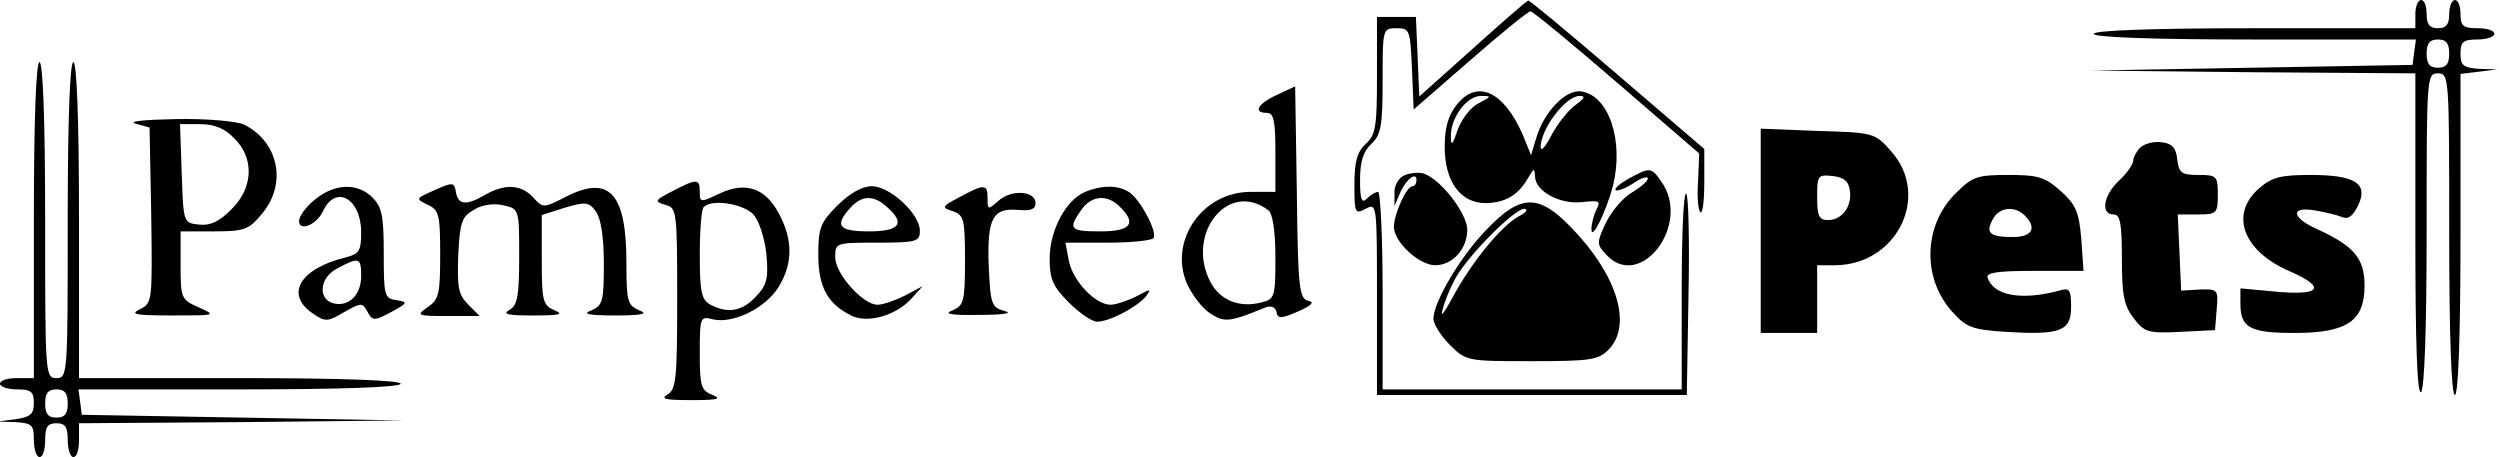 <?xml version="1.0" standalone="no"?>
<!DOCTYPE svg PUBLIC "-//W3C//DTD SVG 20010904//EN"
 "http://www.w3.org/TR/2001/REC-SVG-20010904/DTD/svg10.dtd">
<svg version="1.0" xmlns="http://www.w3.org/2000/svg"
 width="443pt" height="81pt" viewBox="0 0 443 81"
 preserveAspectRatio="xMidYMid meet">

<g transform="translate(0,81) scale(0.1,-0.1)"
fill="#000000" stroke="none">
<path d="M2610 724 l-95 -85 -3 71 -3 70 -34 0 -35 0 0 -103 c0 -91 -2 -106
-20 -122 -15 -14 -20 -31 -20 -72 0 -51 1 -53 20 -43 20 11 20 8 20 -160 l0
-170 275 0 274 0 3 176 c2 97 0 178 -4 181 -5 2 -8 -75 -8 -171 l0 -176 -265
0 -265 0 0 175 c0 96 -4 175 -8 175 -4 0 -13 -5 -20 -12 -9 -9 -12 -2 -12 33
0 33 6 51 20 64 17 16 20 31 20 112 0 92 0 93 25 93 23 0 24 -3 27 -72 l3 -72
100 87 c55 48 103 87 107 87 4 0 73 -57 153 -126 l146 -126 -2 -49 c-2 -27 0
-52 4 -55 4 -4 7 20 7 52 l0 60 -154 132 c-85 73 -156 132 -158 131 -2 0 -46
-38 -98 -85z"/>
<path d="M4280 785 l0 -25 -285 0 c-183 0 -285 -4 -285 -10 0 -6 102 -10 286
-10 l285 0 -3 -22 -3 -23 -285 -5 -285 -5 288 -3 287 -2 0 -286 c0 -187 3
-283 10 -279 6 4 10 110 10 286 0 272 0 279 20 279 20 0 20 -7 20 -285 0 -183
4 -285 10 -285 6 0 10 101 10 284 l0 285 33 4 32 4 -32 1 c-28 2 -33 6 -33 27
0 21 5 25 30 25 17 0 30 5 30 10 0 6 -13 10 -30 10 -25 0 -30 4 -30 25 0 14
-4 25 -10 25 -5 0 -10 -11 -10 -25 0 -18 -5 -25 -20 -25 -15 0 -20 7 -20 25 0
14 -4 25 -10 25 -5 0 -10 -11 -10 -25z m60 -70 c0 -18 -5 -25 -20 -25 -15 0
-20 7 -20 25 0 18 5 25 20 25 15 0 20 -7 20 -25z"/>
<path d="M60 420 l0 -280 -30 0 c-17 0 -30 -4 -30 -10 0 -5 13 -10 30 -10 25
0 30 -4 30 -24 0 -20 -6 -25 -33 -29 l-32 -4 33 -1 c29 -2 32 -5 32 -32 0 -17
5 -30 10 -30 6 0 10 13 10 30 0 23 4 30 20 30 16 0 20 -7 20 -30 0 -17 5 -30
10 -30 6 0 10 13 10 30 l0 30 288 2 287 3 -285 5 -285 5 -3 23 -3 22 285 0
c184 0 286 4 286 10 0 6 -102 10 -285 10 l-285 0 0 280 c0 180 -4 280 -10 280
-6 0 -10 -100 -10 -280 0 -273 0 -280 -20 -280 -20 0 -20 7 -20 280 0 180 -4
280 -10 280 -6 0 -10 -100 -10 -280z m60 -325 c0 -18 -5 -25 -20 -25 -15 0
-20 7 -20 25 0 18 5 25 20 25 15 0 20 -7 20 -25z"/>
<path d="M2263 642 c-35 -16 -43 -32 -18 -32 12 0 15 -14 15 -70 l0 -70 -44 0
c-85 0 -145 -86 -113 -162 9 -20 27 -44 41 -53 26 -17 34 -16 98 10 10 4 18 1
20 -8 2 -12 8 -12 38 1 25 11 30 17 18 19 -16 4 -18 24 -20 192 l-3 188 -32
-15z m-15 -205 c7 -6 12 -36 12 -83 0 -70 -1 -74 -25 -80 -39 -10 -73 4 -90
36 -45 86 32 182 103 127z"/>
<path d="M2581 624 c-15 -19 -21 -41 -21 -74 0 -62 28 -100 73 -100 35 1 57
14 75 45 10 17 11 18 12 3 0 -27 45 -51 84 -46 30 3 33 2 25 -13 -5 -10 -9
-26 -9 -36 1 -20 27 35 38 77 20 80 -7 161 -56 168 -27 4 -65 -35 -79 -80
l-10 -33 -15 37 c-34 77 -81 98 -117 52z m39 3 c-14 -7 -30 -28 -37 -47 -9
-27 -12 -30 -12 -12 -1 33 28 72 53 72 20 0 19 -1 -4 -13z m172 -3 c-12 -8
-31 -32 -42 -52 -10 -20 -19 -31 -20 -24 -1 32 44 92 69 92 11 0 9 -4 -7 -16z"/>
<path d="M240 591 l25 -7 3 -155 c2 -153 2 -156 -20 -167 -19 -9 -8 -11 57
-11 77 0 79 0 48 14 -32 14 -33 16 -33 75 l0 60 59 0 c54 0 62 3 85 31 45 53
30 127 -31 158 -12 6 -65 11 -120 10 -56 -1 -87 -4 -73 -8z m175 -26 c36 -35
34 -88 -5 -126 -22 -22 -37 -29 -57 -27 -28 3 -28 3 -31 91 l-3 87 36 0 c25 0
44 -8 60 -25z"/>
<path d="M3120 401 l0 -181 50 0 50 0 0 60 0 60 31 0 c110 0 171 123 100 202
-29 33 -31 33 -130 36 l-101 4 0 -181z m158 71 c4 -28 -14 -52 -39 -52 -16 0
-19 8 -19 41 0 38 1 40 28 37 19 -2 28 -9 30 -26z"/>
<path d="M3792 548 c-6 -6 -12 -17 -12 -23 0 -6 -11 -22 -25 -35 -28 -26 -33
-60 -10 -60 12 0 15 -15 15 -79 0 -65 4 -83 21 -105 19 -25 26 -27 83 -24 l61
3 3 37 c3 35 2 36 -30 35 l-33 -2 -3 68 -3 67 36 0 c33 0 35 2 35 35 0 33 -2
35 -34 35 -30 0 -35 3 -38 28 -2 20 -9 28 -28 30 -14 2 -31 -3 -38 -10z"/>
<path d="M2486 498 c-9 -5 -16 -19 -15 -31 l0 -22 9 21 c10 25 30 41 30 25 0
-6 -3 -11 -7 -11 -11 0 -33 -50 -33 -72 0 -27 45 -68 73 -68 31 0 57 29 57 63
0 29 -49 92 -79 100 -10 2 -26 0 -35 -5z"/>
<path d="M2887 494 c-16 -9 -27 -18 -24 -21 3 -2 17 3 31 12 14 10 26 13 26 9
0 -5 -13 -16 -28 -25 -16 -9 -36 -33 -46 -53 -17 -36 -17 -39 0 -57 60 -66
152 53 98 129 -18 26 -20 26 -57 6z"/>
<path d="M3465 467 c-57 -57 -59 -150 -6 -209 25 -28 35 -32 94 -36 98 -6 117
1 117 44 0 29 -3 34 -17 30 -69 -19 -120 -11 -131 22 -3 9 18 12 83 12 l87 0
-4 57 c-4 48 -10 61 -37 85 -27 24 -39 28 -92 28 -56 0 -64 -3 -94 -33z m123
-39 c22 -22 13 -38 -21 -38 -41 0 -49 7 -36 31 11 22 39 25 57 7z"/>
<path d="M4004 477 c-54 -46 -30 -112 54 -148 64 -28 55 -43 -23 -36 l-65 6 0
-27 c0 -43 17 -52 96 -52 93 0 124 21 124 84 0 48 -19 70 -82 99 -48 21 -51
42 -5 34 17 -3 39 -8 48 -12 11 -4 19 3 28 22 18 38 -6 53 -85 53 -52 0 -68
-4 -90 -23z"/>
<path d="M770 473 c-34 -15 -34 -15 -12 -26 20 -9 22 -17 22 -88 0 -69 -2 -80
-22 -93 -21 -15 -20 -16 35 -16 l57 0 -20 20 c-18 18 -20 31 -18 88 3 59 6 68
29 81 15 9 36 11 52 7 27 -6 27 -8 27 -91 0 -69 -3 -86 -17 -94 -14 -8 -3 -10
42 -10 46 0 55 2 38 9 -21 9 -23 16 -23 89 l0 80 41 13 c37 11 43 10 55 -7 9
-12 14 -46 14 -92 0 -67 -2 -74 -22 -83 -17 -6 -7 -9 42 -9 49 0 59 3 43 9
-21 9 -23 16 -23 84 0 124 -30 157 -108 117 -39 -20 -40 -20 -57 -1 -21 23
-50 25 -85 5 -34 -20 -48 -18 -52 4 -3 18 -5 19 -38 4z"/>
<path d="M1191 471 c-31 -16 -32 -18 -12 -24 20 -5 21 -10 21 -166 0 -142 -2
-161 -17 -170 -14 -8 -3 -10 42 -10 46 0 55 2 38 9 -21 8 -23 16 -23 75 0 64
1 65 24 59 35 -8 93 20 116 58 25 41 25 83 1 128 -24 47 -60 59 -106 37 -34
-16 -35 -16 -35 3 0 24 -5 24 -49 1z m144 -41 c10 -11 20 -42 23 -70 4 -43 1
-55 -18 -75 -25 -27 -50 -31 -81 -15 -16 9 -19 22 -19 89 0 43 3 81 7 84 14
15 70 6 88 -13z"/>
<path d="M575 468 c-22 -12 -45 -37 -45 -50 0 -19 31 -6 42 17 22 49 68 24 68
-37 0 -33 -4 -38 -27 -44 -82 -20 -109 -66 -58 -100 22 -15 26 -14 55 3 30 17
32 17 41 1 9 -17 12 -17 42 -1 30 16 30 18 10 21 -22 3 -23 8 -23 83 0 66 -3
82 -20 99 -22 22 -54 25 -85 8z m65 -147 c0 -33 -21 -54 -47 -49 -30 6 -28 45
4 62 39 21 43 20 43 -13z"/>
<path d="M1484 446 c-30 -30 -34 -40 -34 -87 0 -57 16 -87 58 -108 29 -15 81
0 108 31 l19 21 -32 -17 c-18 -9 -39 -16 -48 -16 -26 0 -75 55 -75 84 0 26 1
26 75 26 69 0 75 2 75 21 0 30 -53 79 -85 79 -17 0 -39 -12 -61 -34z m88 -3
c33 -29 22 -43 -32 -43 -54 0 -62 10 -33 42 20 22 41 23 65 1z"/>
<path d="M1701 461 c-33 -17 -33 -19 -13 -25 20 -7 22 -14 22 -87 0 -73 -2
-80 -22 -89 -17 -6 -4 -9 47 -8 44 0 61 3 45 7 -23 6 -25 12 -28 80 -3 84 7
103 52 99 22 -2 31 1 31 12 0 22 -43 25 -66 4 -18 -16 -19 -16 -19 4 0 26 -5
27 -49 3z"/>
<path d="M1923 470 c-34 -14 -63 -68 -63 -118 0 -37 6 -50 34 -78 19 -19 41
-34 50 -34 22 0 69 25 86 44 11 15 10 15 -16 1 -16 -8 -37 -15 -46 -15 -27 0
-67 42 -74 78 l-6 32 75 0 c42 0 78 4 81 8 7 11 -21 64 -41 80 -19 14 -48 15
-80 2z m61 -26 c31 -30 20 -44 -34 -44 -54 0 -58 4 -34 38 18 26 46 28 68 6z"/>
<path d="M2634 403 c-45 -46 -94 -128 -94 -158 0 -9 13 -30 29 -46 29 -29 31
-29 145 -29 103 0 118 2 136 20 43 43 16 132 -64 215 -59 62 -91 62 -152 -2z
m56 23 c-31 -18 -82 -80 -116 -143 -14 -26 -22 -37 -18 -23 3 14 13 38 21 53
19 39 106 127 124 127 8 -1 3 -7 -11 -14z"/>
</g>
</svg>
